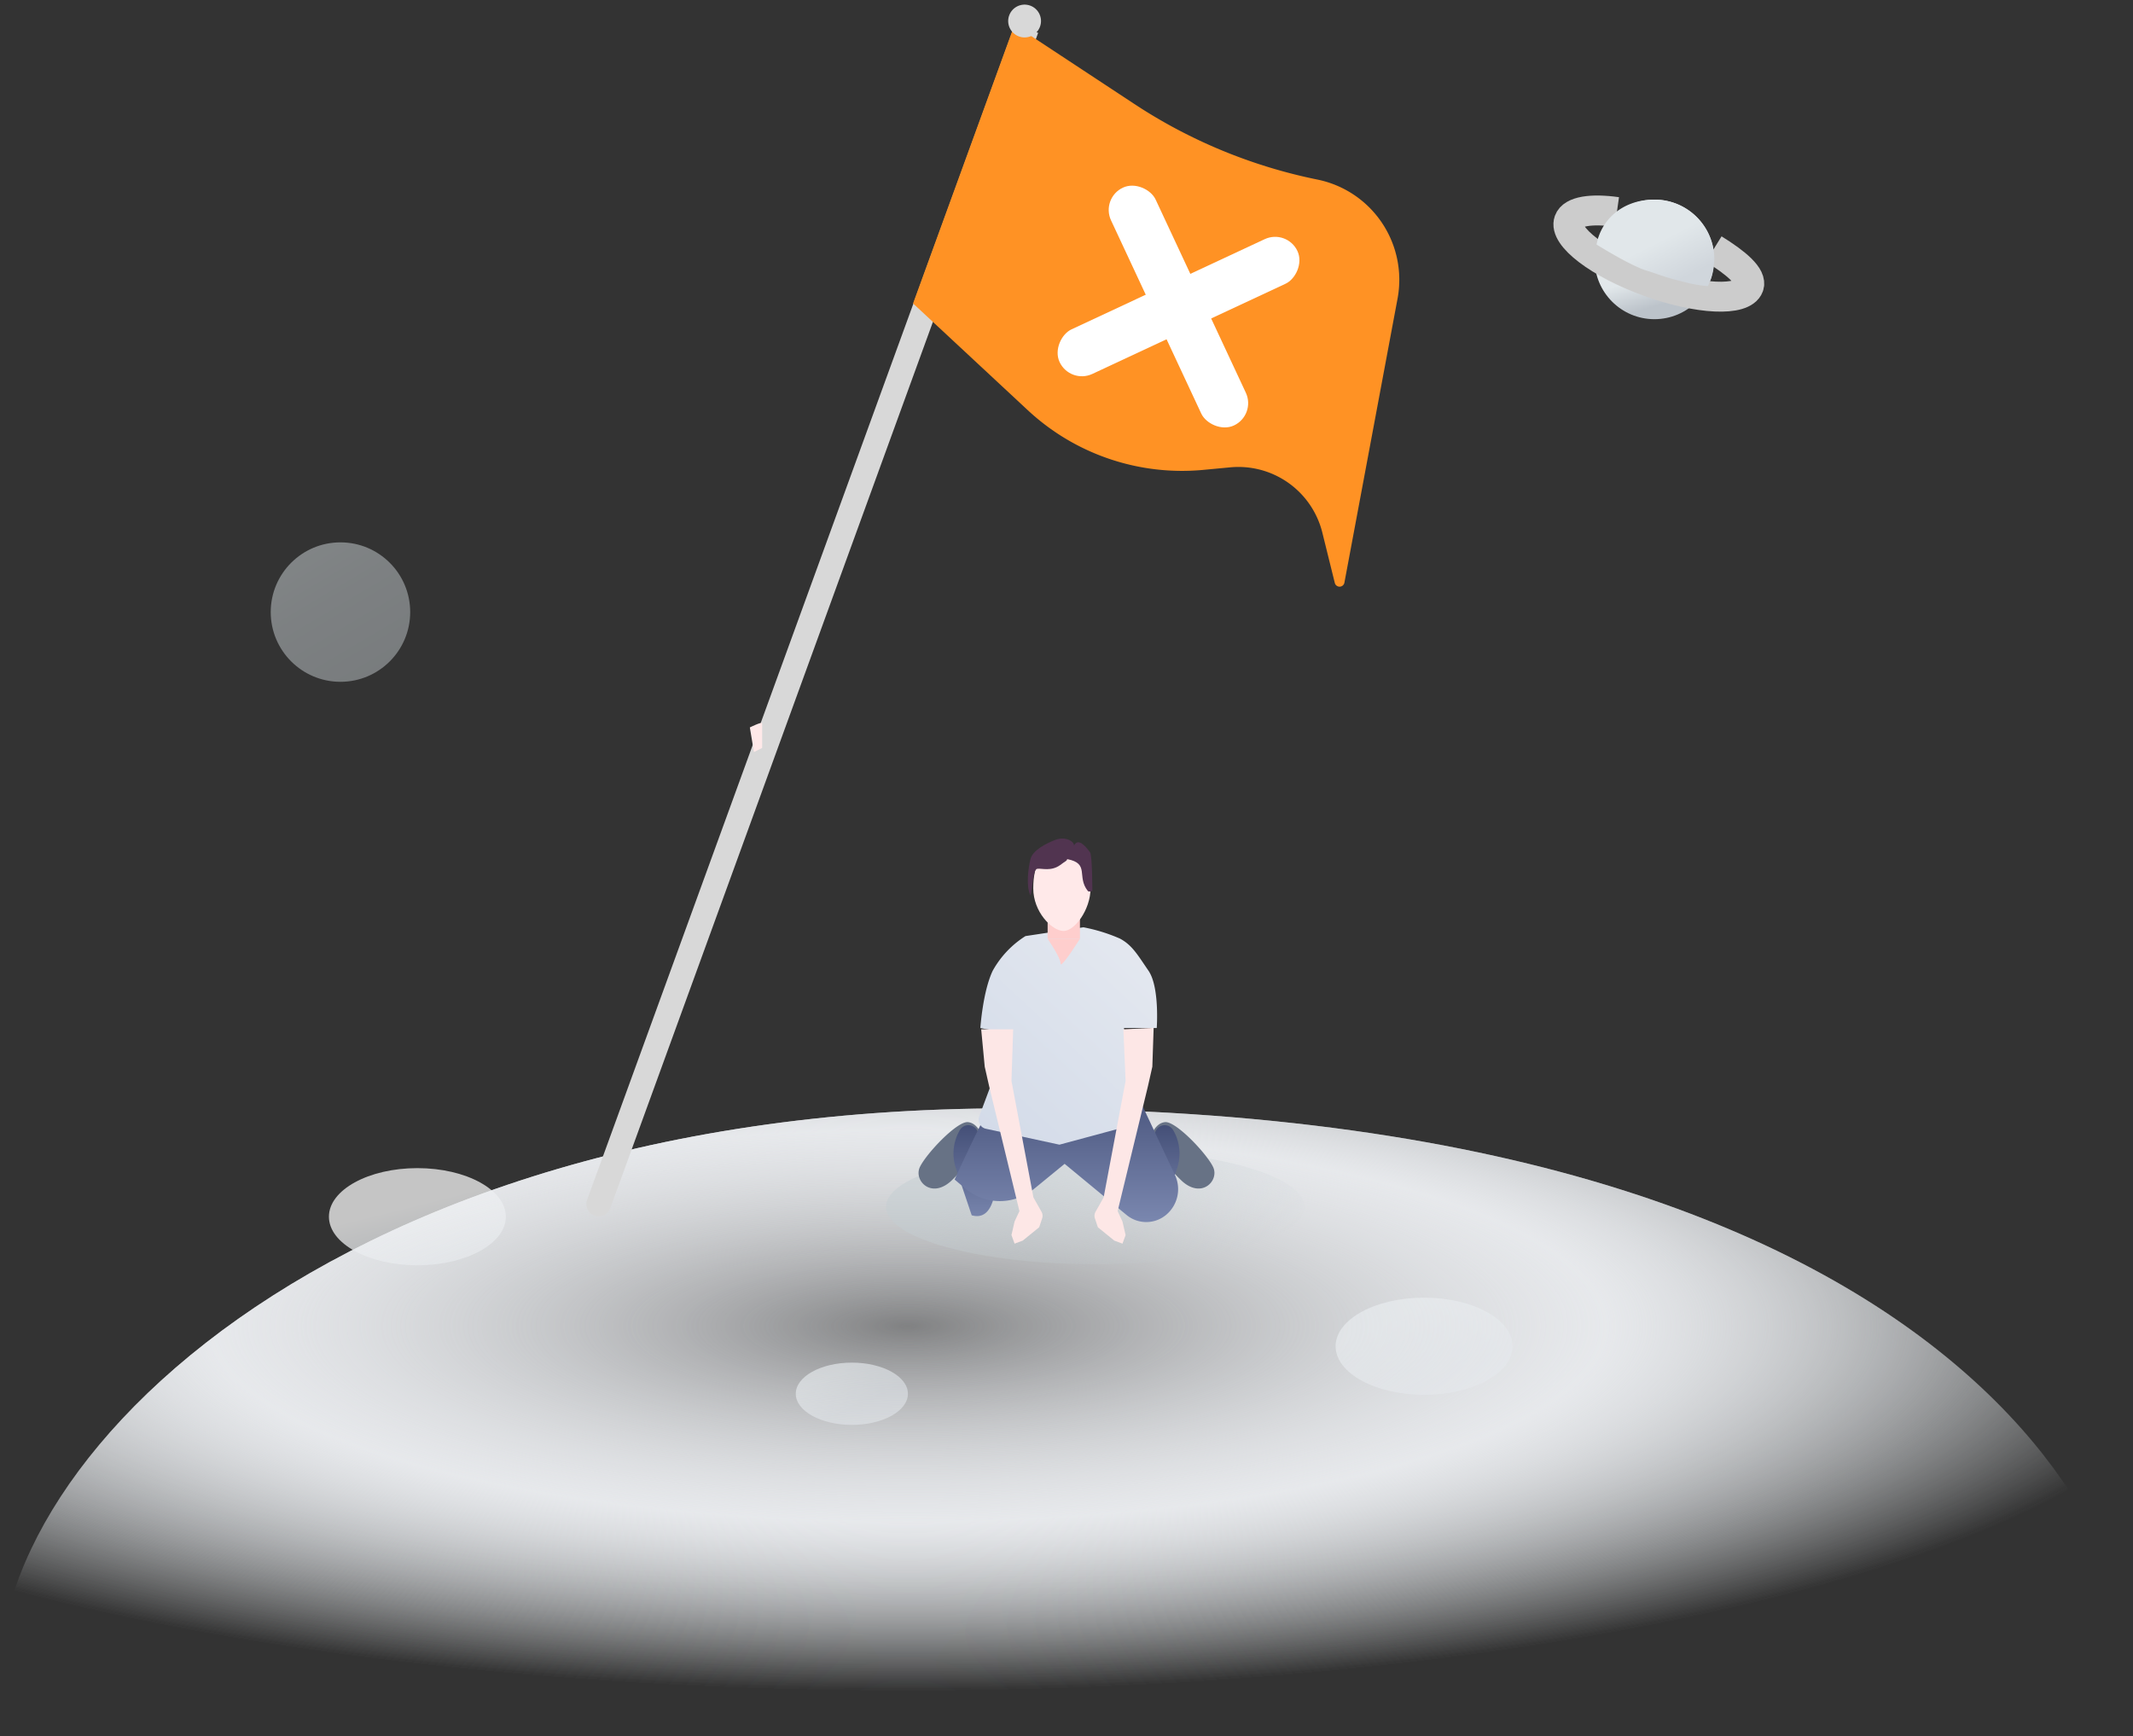 <svg xmlns="http://www.w3.org/2000/svg" xmlns:xlink="http://www.w3.org/1999/xlink" width="300" height="244.209" viewBox="0 0 300 244.209">
  <rect x="0" y="0" width="300" height="244.209" fill="#333333" stroke="none"/>
  <defs>
    <radialGradient id="radial-gradient" cx="0.434" cy="0.347" r="0.581" gradientUnits="objectBoundingBox">
      <stop offset="0" stop-color="#ebedf0" stop-opacity="0.239"/>
      <stop offset="0.537" stop-color="#ebedf0" stop-opacity="0.847"/>
      <stop offset="1" stop-color="#e0e4e7" stop-opacity="0"/>
    </radialGradient>
    <linearGradient id="linear-gradient" x1="0.307" y1="0.191" x2="0.659" y2="0.61" gradientUnits="objectBoundingBox">
      <stop offset="0" stop-color="#e1e7ea"/>
      <stop offset="1" stop-color="#d0d6dc"/>
    </linearGradient>
    <linearGradient id="linear-gradient-2" x1="0.314" y1="0.249" x2="0.723" y2="0.717" xlink:href="#linear-gradient"/>
    <linearGradient id="linear-gradient-3" x1="0.5" y1="0.362" x2="0.791" y2="1" gradientUnits="objectBoundingBox">
      <stop offset="0" stop-color="#fbfbfb"/>
      <stop offset="1" stop-color="#d9dfe3"/>
    </linearGradient>
    <linearGradient id="linear-gradient-4" x1="0.249" y1="0.031" x2="0.499" y2="0.895" gradientUnits="objectBoundingBox">
      <stop offset="0" stop-color="#ececec"/>
      <stop offset="0.718" stop-color="#e1e7ea"/>
      <stop offset="1" stop-color="#bcc3ca"/>
    </linearGradient>
    <linearGradient id="linear-gradient-5" x1="0.5" y1="0.5" x2="0.764" y2="0.891" xlink:href="#linear-gradient"/>
    <linearGradient id="linear-gradient-6" x1="0.736" y1="0.898" x2="0.236" y2="0.055" gradientUnits="objectBoundingBox">
      <stop offset="0" stop-color="#dae2e6"/>
      <stop offset="0.58" stop-color="#e3ebef"/>
      <stop offset="1" stop-color="#edf6f9"/>
    </linearGradient>
    <linearGradient id="linear-gradient-7" x1="0.298" y1="0.153" x2="1.11" y2="0.5" gradientUnits="objectBoundingBox">
      <stop offset="0" stop-color="#c4cdd1"/>
      <stop offset="1" stop-color="#c6cfd3" stop-opacity="0"/>
    </linearGradient>
    <linearGradient id="linear-gradient-8" x1="0.5" y1="1" x2="0.5" gradientUnits="objectBoundingBox">
      <stop offset="0" stop-color="#7a87af"/>
      <stop offset="1" stop-color="#444f77"/>
    </linearGradient>
    <linearGradient id="linear-gradient-11" x1="0.968" y1="0.041" x2="0.137" y2="1.116" gradientUnits="objectBoundingBox">
      <stop offset="0" stop-color="#e5e9f0"/>
      <stop offset="1" stop-color="#d2dae8"/>
    </linearGradient>
  </defs>
  <g id="error-1" transform="translate(-645 -80.707)">
    <path id="路径" d="M298.752,85.915C305.987,71.6,285.308,0,141.923,0c-103.5,0-151,58.6-140.5,88.3" transform="translate(645 236.615)" fill="url(#radial-gradient)"/>
    <ellipse id="椭圆形_copy_2" data-name="椭圆形 copy 2" cx="7.886" cy="4.38" rx="7.886" ry="4.38" transform="translate(756.923 272.385)" opacity="0.672" fill="url(#linear-gradient)"/>
    <ellipse id="椭圆形_copy_3" data-name="椭圆形 copy 3" cx="12.442" cy="6.833" rx="12.442" ry="6.833" transform="translate(832.85 263.246)" opacity="0.73" fill="url(#linear-gradient-2)"/>
    <ellipse id="椭圆形_copy_4" data-name="椭圆形 copy 4" cx="12.442" cy="6.833" rx="12.442" ry="6.833" transform="translate(691.262 245.025)" opacity="0.73" fill="url(#linear-gradient-3)"/>
    <path id="路径-2" data-name="路径" d="M298.752,85.915C305.987,71.6,285.308,0,141.923,0c-103.5,0-151,58.6-140.5,88.3" transform="translate(645 236.615)" fill="url(#radial-gradient)"/>
    <ellipse id="椭圆形" cx="8.411" cy="8.41" rx="8.411" ry="8.41" transform="translate(869.278 108.786)" fill="url(#linear-gradient-4)"/>
    <path id="路径-3" data-name="路径" d="M5.91,0C2.343.757,0,2.034,0,3.482c0,2.322,6.025,4.2,13.457,4.2S26.915,5.8,26.915,3.48c0-1.461-2.81-2.483-6.43-3.236" transform="translate(866.86 108.505) rotate(20)" fill="none" stroke="#ccc" stroke-miterlimit="10" stroke-width="4.206"/>
    <path id="路径-4" data-name="路径" d="M16.567,8.41A8.41,8.41,0,0,0,8.156,0C3.51,0,.6,2.969,0,6.318c0,0,4.835,3.027,7.068,3.678.712.208,1.418.477,2.137.715q1.206.4,2.451.707c.567.14,1.344.356,2.07.491a18.82,18.82,0,0,0,1.881.257c.119,0,.249-.529.516-1.145A14.084,14.084,0,0,0,16.567,8.41Z" transform="translate(869.551 108.786)" fill="url(#linear-gradient-5)"/>
    <circle id="椭圆形_copy_60" data-name="椭圆形 copy 60" cx="9.808" cy="9.808" r="9.808" transform="translate(683.077 157)" opacity="0.418" fill="url(#linear-gradient-6)"/>
    <ellipse id="椭圆形_copy_61" data-name="椭圆形 copy 61" cx="29.423" cy="8.077" rx="29.423" ry="8.077" transform="translate(769.615 242.385)" opacity="0.5" fill="url(#linear-gradient-7)"/>
    <path id="矩形" d="M0,0H3.462a0,0,0,0,1,0,0V175.962a1.731,1.731,0,0,1-1.731,1.731h0A1.731,1.731,0,0,1,0,175.962V0A0,0,0,0,1,0,0Z" transform="translate(787.759 84.141) rotate(20)" fill="#d8d8d8"/>
    <path id="矩形-2" data-name="矩形" d="M0,0,19.678,4.681A73.248,73.248,0,0,0,47.473,5.861h0A14.39,14.39,0,0,1,63.8,17.741l6.642,40.1a.692.692,0,0,1-1.257.5L65.117,52.29a12.163,12.163,0,0,0-15.309-4.2l-3.442,1.634a31.833,31.833,0,0,1-26.059.557L0,41.684Z" transform="translate(787.677 84.221) rotate(20)" fill="#ff9224"/>
    <rect id="矩形-3" data-name="矩形" width="6.923" height="36.923" rx="3.462" transform="matrix(0.423, 0.906, -0.906, 0.423, 826.018, 112.883)" fill="#fff"/>
    <rect id="矩形-4" data-name="矩形" width="6.923" height="36.923" rx="3.462" transform="matrix(-0.906, 0.423, -0.423, -0.906, 821.689, 139.091)" fill="#fff"/>
    <circle id="椭圆形_copy_62" data-name="椭圆形 copy 62" cx="2.308" cy="2.308" r="2.308" transform="translate(787.727 80.707) rotate(20)" fill="#d8d8d8"/>
    <path id="路径_58" data-name="路径 58" d="M0,.649S1.731-.216,1.731.072V3.534L.577,4.111Z" transform="translate(750.462 182.385)" fill="#ffe9e9"/>
    <path id="路径_31" data-name="路径 31" d="M6.318,1.278S4.894-.4,3.448.124.021,6.6,0,8.693s3.327,3.441,4.8-.047A22.084,22.084,0,0,0,6.318,1.278Z" transform="translate(778.057 236.984) rotate(25)" fill="#677285"/>
    <path id="路径_29" data-name="路径 29" d="M5.841,8.007,3.3.91A1.386,1.386,0,0,0,.8.677h0A6.514,6.514,0,0,0,.241,6.045l2.223,6.62C5.841,13.638,5.841,8.007,5.841,8.007Z" transform="translate(779.202 238.996)" fill="url(#linear-gradient-8)"/>
    <path id="路径_31-2" data-name="路径 31" d="M-6.318,1.278S-4.894-.4-3.448.124-.021,6.6,0,8.693s-3.327,3.441-4.8-.047A22.084,22.084,0,0,1-6.318,1.278Z" transform="translate(811.943 236.984) rotate(-25)" fill="#677285"/>
    <path id="路径_29-2" data-name="路径 29" d="M-5.841,8.007-3.3.91A1.386,1.386,0,0,1-.8.677h0A6.514,6.514,0,0,1-.241,6.045l-2.223,6.62C-5.841,13.638-5.841,8.007-5.841,8.007Z" transform="translate(810.798 238.996)" fill="url(#linear-gradient-8)"/>
    <path id="路径_26" data-name="路径 26" d="M6.644,0a9.193,9.193,0,0,0-.965,3.227C4.714,5.388,3.124,8.3.371,14.362l1.446,1.229a7.589,7.589,0,0,0,9.724.086l4.3-3.522,8.711,7.193a4.354,4.354,0,0,0,5.57-.022h0a4.708,4.708,0,0,0,1.235-5.609L26.426,3.227A5.4,5.4,0,0,0,25.584.645Z" transform="translate(778.895 232.268)" fill="url(#linear-gradient-8)"/>
    <path id="路径_2" data-name="路径 2" d="M-1.242,6.123C.332,8.422-.088,14.17-.088,14.17H-4.7l1.825,12.272A1.308,1.308,0,0,1-3.832,27.9l-9.942,2.68-10.338-2.236a1.308,1.308,0,0,1-.949-1.735l4.641-12.436c.963,1.126-4.477,0-4.477,0s.339-5.119,1.731-8.047A13.507,13.507,0,0,1-18.55,1.238L-10.4,0A24.1,24.1,0,0,1-5.281,1.583C-3.55,2.505-2.816,3.824-1.242,6.123Z" transform="translate(807.781 211.146)" fill="url(#linear-gradient-11)"/>
    <path id="路径_23" data-name="路径 23" d="M0,3.869-5.138,5.747-7.907,6.2-25.8,8.831l-1.1,1.179-1.6,1.12-1.288.047-.033-1.231.876-2.843,1-.852a1.154,1.154,0,0,1,.9-.266l2.288.3L-8.392,3.005-1.786,0Z" transform="translate(803.669 223.844) rotate(-68)" fill="#fde7e6"/>
    <path id="路径_23_copy" data-name="路径 23 copy" d="M0,4.172,5.064,5.681l2.769.451L25.725,8.765l1.1,1.179,1.6,1.12,1.288.047.033-1.231-.876-2.843-1-.852a1.154,1.154,0,0,0-.9-.266l-2.288.3L8.319,2.939,1.686,0Z" transform="translate(786.869 223.937) rotate(68)" fill="#fde7e6"/>
    <rect id="矩形-5" data-name="矩形" width="4.544" height="6.091" transform="translate(792.346 206.672)" fill="#fececd"/>
    <path id="路径_22" data-name="路径 22" d="M0,0S1.818,2.621,1.818,3.486,4.544,0,4.544,0Z" transform="translate(792.346 212.762)" fill="#fececd"/>
    <path id="椭圆形-2" data-name="椭圆形" d="M4.19,12C5.8,12.08,8.058,9,8.058,6S7.217,0,4.19,0,0,2.687,0,6,2.579,11.917,4.19,12Z" transform="translate(790.325 199.664)" fill="#ffe9e9"/>
    <path id="路径_20" data-name="路径 20" d="M.372,8c.322-1.144.322-3.666.967-3.748s1.934.4,3.223-.531c.645-.509.967-.572.967-.828,3.223.609,1.3,2.445,2.9,4.469.167.211.645,0,.645,0s0-4.982-.322-5.426S7.141-.3,6.5.978C6.5.34,5.207-.319,3.918.17S.695,1.616.372,2.893-.272,6.723.372,8Z" transform="translate(789.56 198.664)" fill="#513450"/>
  </g>
</svg>
